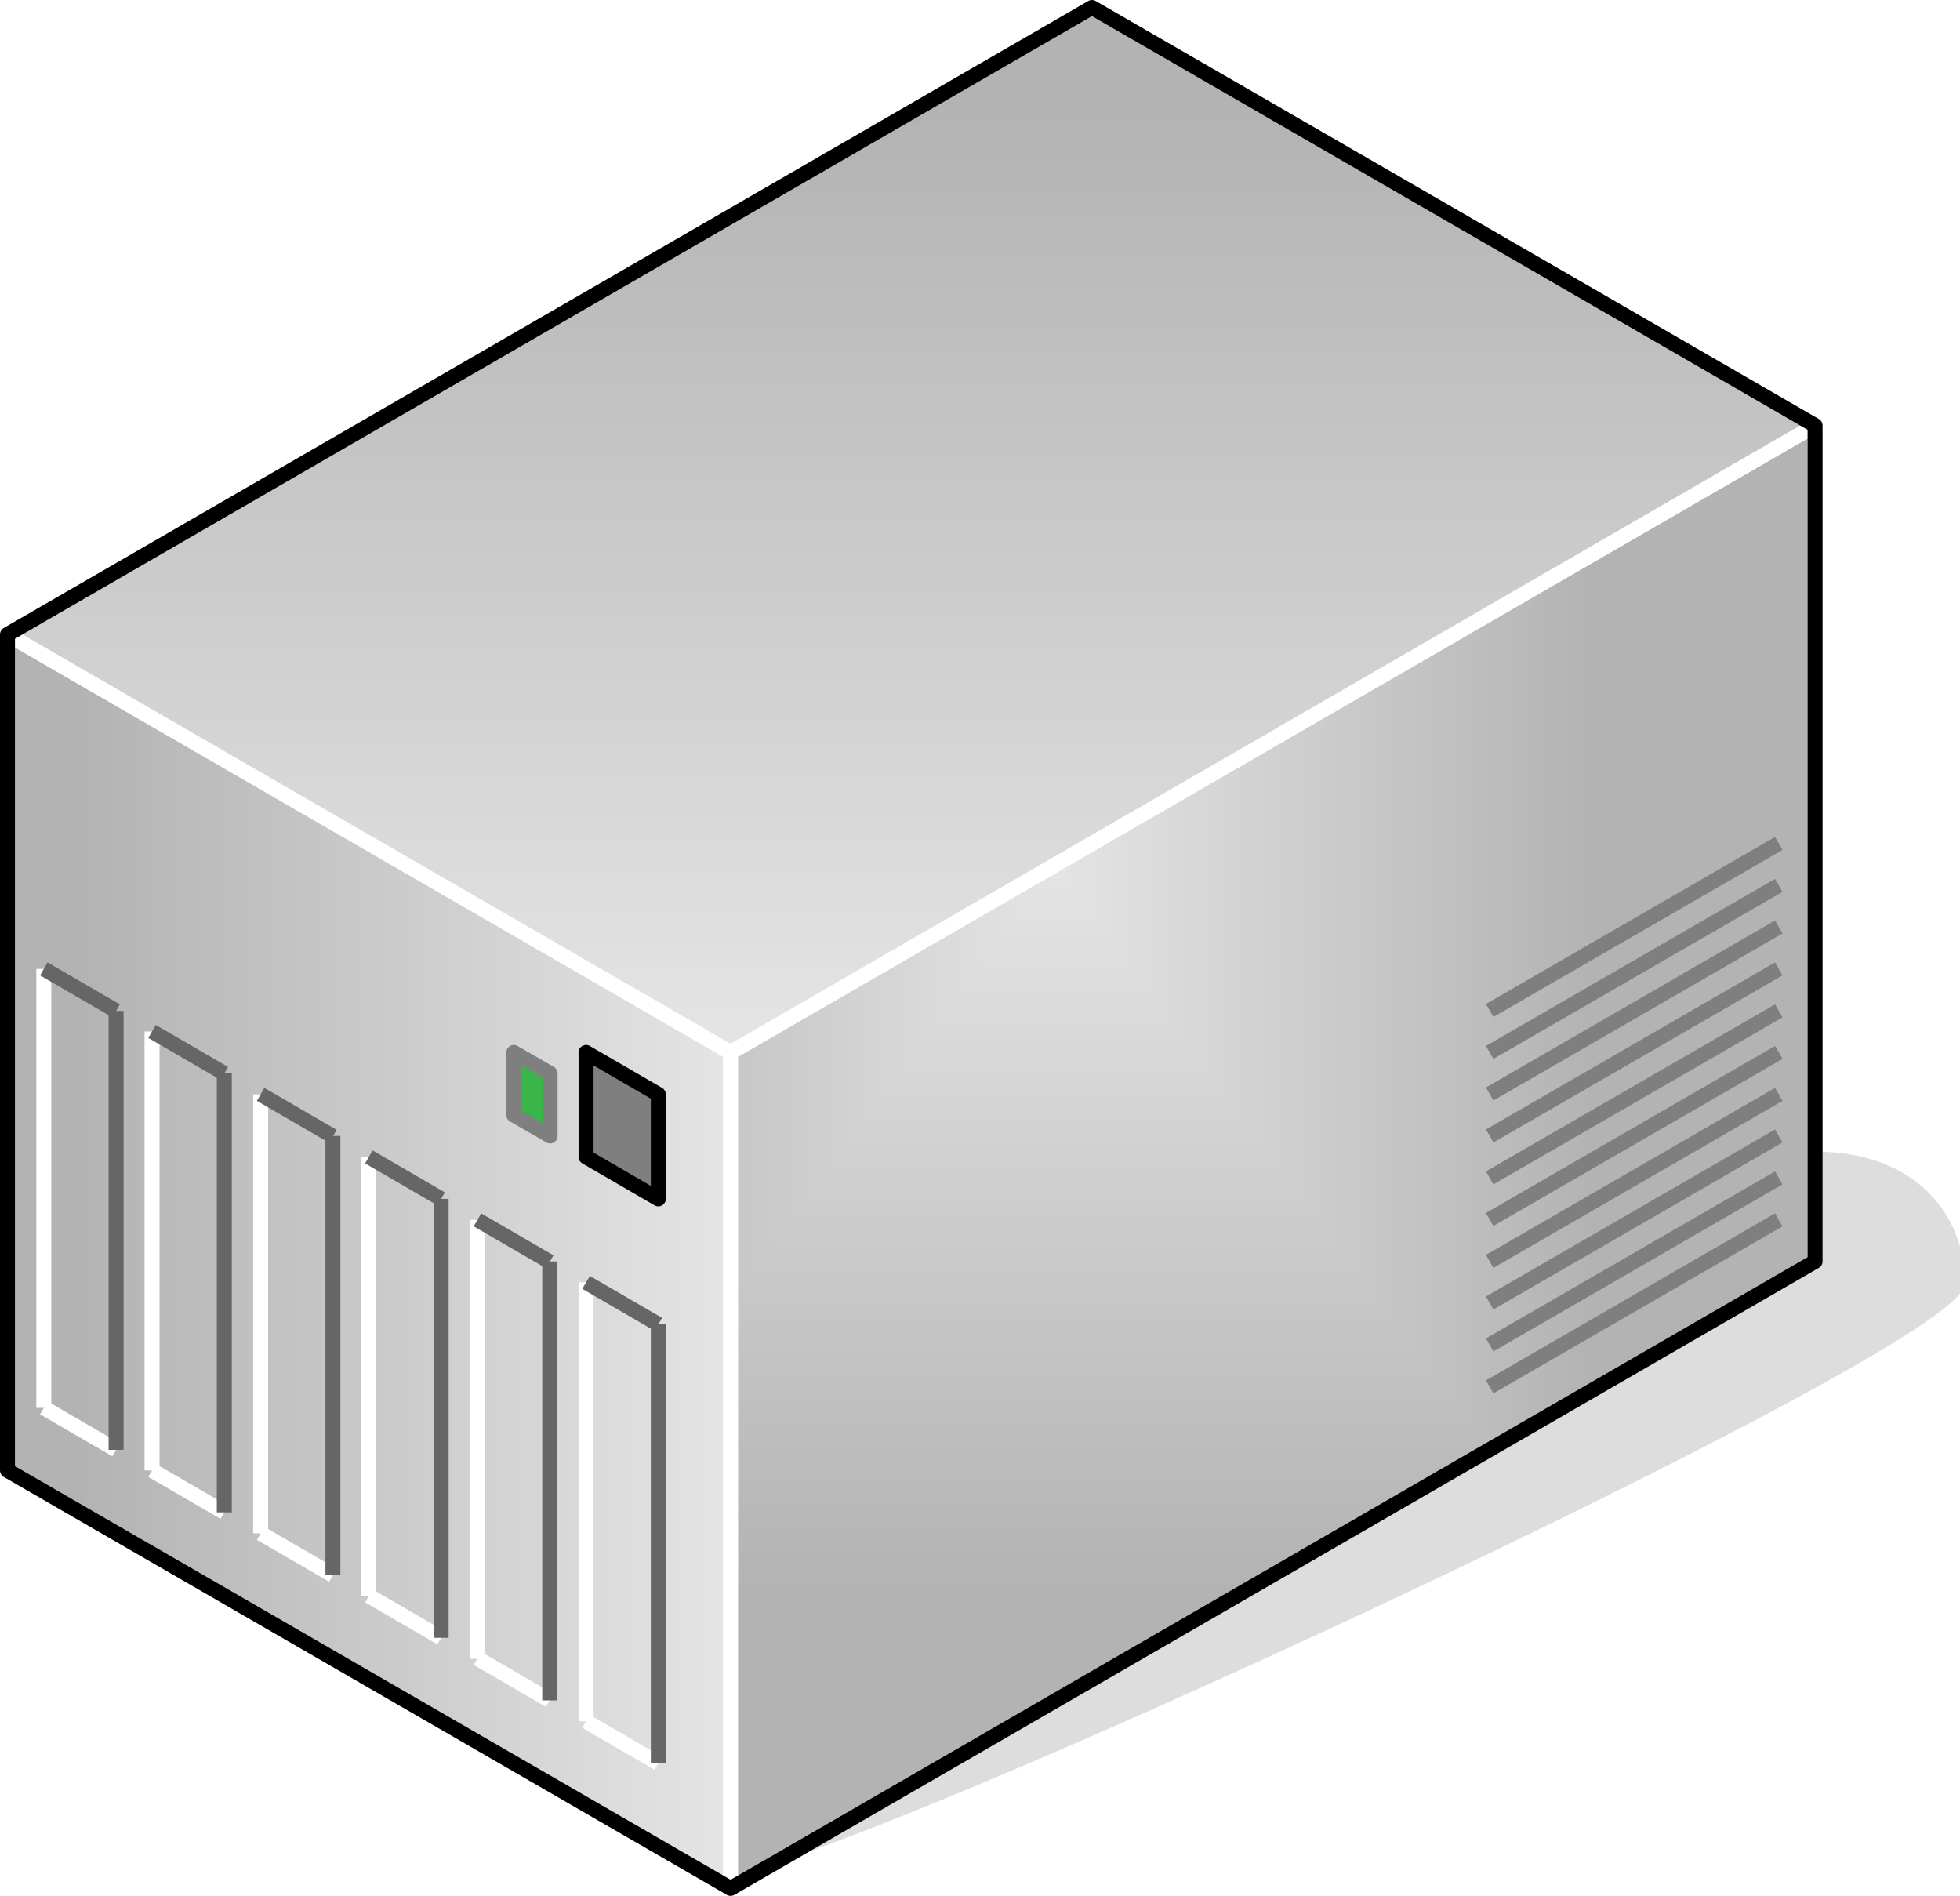 <?xml version="1.0" encoding="UTF-8"?>
<!DOCTYPE svg PUBLIC "-//W3C//DTD SVG 1.1//EN" "http://www.w3.org/Graphics/SVG/1.1/DTD/svg11.dtd">
<svg version="1.2" width="52.34mm" height="50.62mm" viewBox="333 22186 5234 5062" preserveAspectRatio="xMidYMid" fill-rule="evenodd" stroke-width="28.222" stroke-linejoin="round" xmlns="http://www.w3.org/2000/svg" xmlns:ooo="http://xml.openoffice.org/svg/export" xmlns:xlink="http://www.w3.org/1999/xlink" xmlns:presentation="http://sun.com/xmlns/staroffice/presentation" xmlns:smil="http://www.w3.org/2001/SMIL20/" xmlns:anim="urn:oasis:names:tc:opendocument:xmlns:animation:1.0" xml:space="preserve">
 <defs class="ClipPathGroup">
  <clipPath id="presentation_clip_path" clipPathUnits="userSpaceOnUse">
   <rect x="333" y="22186" width="5234" height="5062"/>
  </clipPath>
 </defs>
 <defs class="TextShapeIndex">
  <g ooo:slide="id1" ooo:id-list="id3 id4 id5 id6 id7 id8 id9 id10 id11 id12 id13 id14 id15 id16 id17 id18 id19 id20 id21 id22 id23 id24 id25 id26 id27 id28 id29 id30 id31 id32 id33 id34 id35 id36 id37 id38 id39 id40 id41 id42 id43"/>
 </defs>
 <defs class="EmbeddedBulletChars">
  <g id="bullet-char-template(57356)" transform="scale(0,-0)">
   <path d="M 580,1141 L 1163,571 580,0 -4,571 580,1141 Z"/>
  </g>
  <g id="bullet-char-template(57354)" transform="scale(0,-0)">
   <path d="M 8,1128 L 1137,1128 1137,0 8,0 8,1128 Z"/>
  </g>
  <g id="bullet-char-template(10146)" transform="scale(0,-0)">
   <path d="M 174,0 L 602,739 174,1481 1456,739 174,0 Z M 1358,739 L 309,1346 659,739 1358,739 Z"/>
  </g>
  <g id="bullet-char-template(10132)" transform="scale(0,-0)">
   <path d="M 2015,739 L 1276,0 717,0 1260,543 174,543 174,936 1260,936 717,1481 1274,1481 2015,739 Z"/>
  </g>
  <g id="bullet-char-template(10007)" transform="scale(0,-0)">
   <path d="M 0,-2 C -7,14 -16,27 -25,37 L 356,567 C 262,823 215,952 215,954 215,979 228,992 255,992 264,992 276,990 289,987 310,991 331,999 354,1012 L 381,999 492,748 772,1049 836,1024 860,1049 C 881,1039 901,1025 922,1006 886,937 835,863 770,784 769,783 710,716 594,584 L 774,223 C 774,196 753,168 711,139 L 727,119 C 717,90 699,76 672,76 641,76 570,178 457,381 L 164,-76 C 142,-110 111,-127 72,-127 30,-127 9,-110 8,-76 1,-67 -2,-52 -2,-32 -2,-23 -1,-13 0,-2 Z"/>
  </g>
  <g id="bullet-char-template(10004)" transform="scale(0,-0)">
   <path d="M 285,-33 C 182,-33 111,30 74,156 52,228 41,333 41,471 41,549 55,616 82,672 116,743 169,778 240,778 293,778 328,747 346,684 L 369,508 C 377,444 397,411 428,410 L 1163,1116 C 1174,1127 1196,1133 1229,1133 1271,1133 1292,1118 1292,1087 L 1292,965 C 1292,929 1282,901 1262,881 L 442,47 C 390,-6 338,-33 285,-33 Z"/>
  </g>
  <g id="bullet-char-template(9679)" transform="scale(0,-0)">
   <path d="M 813,0 C 632,0 489,54 383,161 276,268 223,411 223,592 223,773 276,916 383,1023 489,1130 632,1184 813,1184 992,1184 1136,1130 1245,1023 1353,916 1407,772 1407,592 1407,412 1353,268 1245,161 1136,54 992,0 813,0 Z"/>
  </g>
  <g id="bullet-char-template(8226)" transform="scale(0,-0)">
   <path d="M 346,457 C 273,457 209,483 155,535 101,586 74,649 74,723 74,796 101,859 155,911 209,963 273,989 346,989 419,989 480,963 531,910 582,859 608,796 608,723 608,648 583,586 532,535 482,483 420,457 346,457 Z"/>
  </g>
  <g id="bullet-char-template(8211)" transform="scale(0,-0)">
   <path d="M -4,459 L 1135,459 1135,606 -4,606 -4,459 Z"/>
  </g>
 </defs>
 <defs class="TextEmbeddedBitmaps"/>
 <g class="SlideGroup">
  <g>
   <g id="id1" class="Slide" clip-path="url(#presentation_clip_path)">
    <g class="Page">
     <g class="Group">
      <g class="com.sun.star.drawing.ClosedBezierShape">
       <g id="id3">
        <rect class="BoundingBox" stroke="none" fill="none" x="2283" y="25274" width="3285" height="1900"/>
        <path fill="rgb(221,221,221)" stroke="none" d="M 2284,27172 C 2549,27172 5566,25777 5566,25610 5566,25442 5445,25275 5180,25275 5180,25442 2284,26893 2284,27172 Z"/>
        <path fill="none" stroke="rgb(221,221,221)" d="M 2284,27172 C 2549,27172 5566,25777 5566,25610 5566,25442 5445,25275 5180,25275 5180,25442 2284,26893 2284,27172 Z"/>
       </g>
      </g>
      <g class="Group">
       <g class="com.sun.star.drawing.PolyPolygonShape">
        <g id="id4">
         <rect class="BoundingBox" stroke="none" fill="none" x="333" y="23860" width="1972" height="3389"/>
         <g>
          <defs>
           <linearGradient id="gradient1" x1="351" y1="25554" x2="2285" y2="25554" gradientUnits="userSpaceOnUse">
            <stop offset="0.1" style="stop-color:rgb(179,179,179)"/>
            <stop offset="1" style="stop-color:rgb(229,229,229)"/>
           </linearGradient>
          </defs>
          <path style="fill:url(#gradient1)" d="M 353,26112 L 353,23880 2284,24996 2284,27228 353,26112 Z"/>
         </g>
         <path fill="none" stroke="rgb(255,255,255)" stroke-width="40" stroke-linejoin="round" d="M 353,26112 L 353,23880 2284,24996 2284,27228 353,26112 Z"/>
        </g>
       </g>
       <g class="com.sun.star.drawing.PolyPolygonShape">
        <g id="id5">
         <rect class="BoundingBox" stroke="none" fill="none" x="2264" y="23302" width="2937" height="3947"/>
         <g>
          <defs>
           <pattern id="pattern1" x="2284" y="23322" width="2897" height="3907" patternUnits="userSpaceOnUse">
            <g transform="translate(-2284,-23322)">
             <path fill="rgb(179,179,179)" stroke="none" d="M 2283,23321 L 5181,23321 5181,27229 2283,27229 2283,23321 Z M 1732,22579 L 4572,22579 4572,26407 1732,26407 1732,22579 Z"/>
             <path fill="rgb(180,180,180)" stroke="none" d="M 1732,22579 L 4572,22579 4572,26407 1732,26407 1732,22579 Z M 1761,22618 L 4543,22618 4543,26368 1761,26368 1761,22618 Z"/>
             <path fill="rgb(181,181,181)" stroke="none" d="M 1761,22618 L 4543,22618 4543,26368 1761,26368 1761,22618 Z M 1790,22657 L 4514,22657 4514,26329 1790,26329 1790,22657 Z"/>
             <path fill="rgb(182,182,182)" stroke="none" d="M 1790,22657 L 4514,22657 4514,26329 1790,26329 1790,22657 Z M 1819,22696 L 4485,22696 4485,26290 1819,26290 1819,22696 Z"/>
             <path fill="rgb(183,183,183)" stroke="none" d="M 1819,22696 L 4485,22696 4485,26290 1819,26290 1819,22696 Z M 1848,22735 L 4456,22735 4456,26251 1848,26251 1848,22735 Z"/>
             <path fill="rgb(184,184,184)" stroke="none" d="M 1848,22735 L 4456,22735 4456,26251 1848,26251 1848,22735 Z M 1877,22774 L 4427,22774 4427,26212 1877,26212 1877,22774 Z"/>
             <path fill="rgb(185,185,185)" stroke="none" d="M 1877,22774 L 4427,22774 4427,26212 1877,26212 1877,22774 Z M 1906,22813 L 4398,22813 4398,26173 1906,26173 1906,22813 Z"/>
             <path fill="rgb(186,186,186)" stroke="none" d="M 1906,22813 L 4398,22813 4398,26173 1906,26173 1906,22813 Z M 1935,22852 L 4369,22852 4369,26134 1935,26134 1935,22852 Z"/>
             <path fill="rgb(187,187,187)" stroke="none" d="M 1935,22852 L 4369,22852 4369,26134 1935,26134 1935,22852 Z M 1964,22891 L 4340,22891 4340,26095 1964,26095 1964,22891 Z"/>
             <path fill="rgb(188,188,188)" stroke="none" d="M 1964,22891 L 4340,22891 4340,26095 1964,26095 1964,22891 Z M 1993,22930 L 4311,22930 4311,26056 1993,26056 1993,22930 Z"/>
             <path fill="rgb(189,189,189)" stroke="none" d="M 1993,22930 L 4311,22930 4311,26056 1993,26056 1993,22930 Z M 2022,22969 L 4282,22969 4282,26017 2022,26017 2022,22969 Z"/>
             <path fill="rgb(190,190,190)" stroke="none" d="M 2022,22969 L 4282,22969 4282,26017 2022,26017 2022,22969 Z M 2051,23009 L 4253,23009 4253,25977 2051,25977 2051,23009 Z"/>
             <path fill="rgb(191,191,191)" stroke="none" d="M 2051,23009 L 4253,23009 4253,25977 2051,25977 2051,23009 Z M 2080,23048 L 4224,23048 4224,25938 2080,25938 2080,23048 Z"/>
             <path fill="rgb(192,192,192)" stroke="none" d="M 2080,23048 L 4224,23048 4224,25938 2080,25938 2080,23048 Z M 2109,23087 L 4195,23087 4195,25899 2109,25899 2109,23087 Z"/>
             <path fill="rgb(193,193,193)" stroke="none" d="M 2109,23087 L 4195,23087 4195,25899 2109,25899 2109,23087 Z M 2138,23126 L 4166,23126 4166,25860 2138,25860 2138,23126 Z"/>
             <path fill="rgb(194,194,194)" stroke="none" d="M 2138,23126 L 4166,23126 4166,25860 2138,25860 2138,23126 Z M 2167,23165 L 4137,23165 4137,25821 2167,25821 2167,23165 Z"/>
             <path fill="rgb(195,195,195)" stroke="none" d="M 2167,23165 L 4137,23165 4137,25821 2167,25821 2167,23165 Z M 2196,23204 L 4108,23204 4108,25782 2196,25782 2196,23204 Z"/>
             <path fill="rgb(196,196,196)" stroke="none" d="M 2196,23204 L 4108,23204 4108,25782 2196,25782 2196,23204 Z M 2225,23243 L 4079,23243 4079,25743 2225,25743 2225,23243 Z"/>
             <path fill="rgb(197,197,197)" stroke="none" d="M 2225,23243 L 4079,23243 4079,25743 2225,25743 2225,23243 Z M 2254,23282 L 4050,23282 4050,25704 2254,25704 2254,23282 Z"/>
             <path fill="rgb(198,198,198)" stroke="none" d="M 2254,23282 L 4050,23282 4050,25704 2254,25704 2254,23282 Z M 2282,23320 L 4021,23320 4021,25665 2282,25665 2282,23320 Z"/>
             <path fill="rgb(199,199,199)" stroke="none" d="M 2282,23320 L 4021,23320 4021,25665 2282,25665 2282,23320 Z M 2311,23359 L 3992,23359 3992,25626 2311,25626 2311,23359 Z"/>
             <path fill="rgb(200,200,200)" stroke="none" d="M 2311,23359 L 3992,23359 3992,25626 2311,25626 2311,23359 Z M 2340,23398 L 3963,23398 3963,25587 2340,25587 2340,23398 Z"/>
             <path fill="rgb(201,201,201)" stroke="none" d="M 2340,23398 L 3963,23398 3963,25587 2340,25587 2340,23398 Z M 2369,23438 L 3934,23438 3934,25547 2369,25547 2369,23438 Z"/>
             <path fill="rgb(202,202,202)" stroke="none" d="M 2369,23438 L 3934,23438 3934,25547 2369,25547 2369,23438 Z M 2398,23477 L 3905,23477 3905,25508 2398,25508 2398,23477 Z"/>
             <path fill="rgb(203,203,203)" stroke="none" d="M 2398,23477 L 3905,23477 3905,25508 2398,25508 2398,23477 Z M 2427,23516 L 3876,23516 3876,25469 2427,25469 2427,23516 Z"/>
             <path fill="rgb(204,204,204)" stroke="none" d="M 2427,23516 L 3876,23516 3876,25469 2427,25469 2427,23516 Z M 2456,23555 L 3847,23555 3847,25430 2456,25430 2456,23555 Z"/>
             <path fill="rgb(205,205,205)" stroke="none" d="M 2456,23555 L 3847,23555 3847,25430 2456,25430 2456,23555 Z M 2485,23594 L 3818,23594 3818,25391 2485,25391 2485,23594 Z"/>
             <path fill="rgb(206,206,206)" stroke="none" d="M 2485,23594 L 3818,23594 3818,25391 2485,25391 2485,23594 Z M 2514,23633 L 3789,23633 3789,25352 2514,25352 2514,23633 Z"/>
             <path fill="rgb(207,207,207)" stroke="none" d="M 2514,23633 L 3789,23633 3789,25352 2514,25352 2514,23633 Z M 2543,23672 L 3760,23672 3760,25313 2543,25313 2543,23672 Z"/>
             <path fill="rgb(208,208,208)" stroke="none" d="M 2543,23672 L 3760,23672 3760,25313 2543,25313 2543,23672 Z M 2572,23711 L 3731,23711 3731,25274 2572,25274 2572,23711 Z"/>
             <path fill="rgb(209,209,209)" stroke="none" d="M 2572,23711 L 3731,23711 3731,25274 2572,25274 2572,23711 Z M 2601,23750 L 3702,23750 3702,25235 2601,25235 2601,23750 Z"/>
             <path fill="rgb(210,210,210)" stroke="none" d="M 2601,23750 L 3702,23750 3702,25235 2601,25235 2601,23750 Z M 2630,23789 L 3673,23789 3673,25196 2630,25196 2630,23789 Z"/>
             <path fill="rgb(211,211,211)" stroke="none" d="M 2630,23789 L 3673,23789 3673,25196 2630,25196 2630,23789 Z M 2659,23828 L 3644,23828 3644,25157 2659,25157 2659,23828 Z"/>
             <path fill="rgb(212,212,212)" stroke="none" d="M 2659,23828 L 3644,23828 3644,25157 2659,25157 2659,23828 Z M 2688,23868 L 3615,23868 3615,25117 2688,25117 2688,23868 Z"/>
             <path fill="rgb(213,213,213)" stroke="none" d="M 2688,23868 L 3615,23868 3615,25117 2688,25117 2688,23868 Z M 2717,23907 L 3586,23907 3586,25078 2717,25078 2717,23907 Z"/>
             <path fill="rgb(214,214,214)" stroke="none" d="M 2717,23907 L 3586,23907 3586,25078 2717,25078 2717,23907 Z M 2746,23946 L 3557,23946 3557,25039 2746,25039 2746,23946 Z"/>
             <path fill="rgb(215,215,215)" stroke="none" d="M 2746,23946 L 3557,23946 3557,25039 2746,25039 2746,23946 Z M 2775,23985 L 3528,23985 3528,25000 2775,25000 2775,23985 Z"/>
             <path fill="rgb(216,216,216)" stroke="none" d="M 2775,23985 L 3528,23985 3528,25000 2775,25000 2775,23985 Z M 2804,24024 L 3499,24024 3499,24961 2804,24961 2804,24024 Z"/>
             <path fill="rgb(217,217,217)" stroke="none" d="M 2804,24024 L 3499,24024 3499,24961 2804,24961 2804,24024 Z M 2833,24063 L 3470,24063 3470,24922 2833,24922 2833,24063 Z"/>
             <path fill="rgb(218,218,218)" stroke="none" d="M 2833,24063 L 3470,24063 3470,24922 2833,24922 2833,24063 Z M 2862,24102 L 3441,24102 3441,24883 2862,24883 2862,24102 Z"/>
             <path fill="rgb(219,219,219)" stroke="none" d="M 2862,24102 L 3441,24102 3441,24883 2862,24883 2862,24102 Z M 2891,24141 L 3412,24141 3412,24844 2891,24844 2891,24141 Z"/>
             <path fill="rgb(220,220,220)" stroke="none" d="M 2891,24141 L 3412,24141 3412,24844 2891,24844 2891,24141 Z M 2920,24180 L 3383,24180 3383,24805 2920,24805 2920,24180 Z"/>
             <path fill="rgb(221,221,221)" stroke="none" d="M 2920,24180 L 3383,24180 3383,24805 2920,24805 2920,24180 Z M 2949,24219 L 3354,24219 3354,24766 2949,24766 2949,24219 Z"/>
             <path fill="rgb(222,222,222)" stroke="none" d="M 2949,24219 L 3354,24219 3354,24766 2949,24766 2949,24219 Z M 2978,24258 L 3325,24258 3325,24727 2978,24727 2978,24258 Z"/>
             <path fill="rgb(223,223,223)" stroke="none" d="M 2978,24258 L 3325,24258 3325,24727 2978,24727 2978,24258 Z M 3007,24298 L 3296,24298 3296,24687 3007,24687 3007,24298 Z"/>
             <path fill="rgb(224,224,224)" stroke="none" d="M 3007,24298 L 3296,24298 3296,24687 3007,24687 3007,24298 Z M 3036,24337 L 3267,24337 3267,24648 3036,24648 3036,24337 Z"/>
             <path fill="rgb(225,225,225)" stroke="none" d="M 3036,24337 L 3267,24337 3267,24648 3036,24648 3036,24337 Z M 3065,24376 L 3238,24376 3238,24609 3065,24609 3065,24376 Z"/>
             <path fill="rgb(226,226,226)" stroke="none" d="M 3065,24376 L 3238,24376 3238,24609 3065,24609 3065,24376 Z M 3094,24415 L 3209,24415 3209,24570 3094,24570 3094,24415 Z"/>
             <path fill="rgb(227,227,227)" stroke="none" d="M 3094,24415 L 3209,24415 3209,24570 3094,24570 3094,24415 Z M 3123,24454 L 3180,24454 3180,24531 3123,24531 3123,24454 Z"/>
             <path fill="rgb(229,229,229)" stroke="none" d="M 3123,24454 L 3180,24454 3180,24531 3123,24531 3123,24454 Z"/>
            </g>
           </pattern>
          </defs>
          <path style="fill:url(#pattern1)" d="M 2284,27228 L 2284,24996 5180,23322 5180,25554 2284,27228 Z"/>
         </g>
         <path fill="none" stroke="rgb(255,255,255)" stroke-width="40" stroke-linejoin="round" d="M 2284,27228 L 2284,24996 5180,23322 5180,25554 2284,27228 Z"/>
        </g>
       </g>
       <g class="com.sun.star.drawing.PolyPolygonShape">
        <g id="id6">
         <rect class="BoundingBox" stroke="none" fill="none" x="333" y="22186" width="4868" height="2831"/>
         <g>
          <defs>
           <linearGradient id="gradient2" x1="2766" y1="22206" x2="2766" y2="24996" gradientUnits="userSpaceOnUse">
            <stop offset="0.1" style="stop-color:rgb(179,179,179)"/>
            <stop offset="1" style="stop-color:rgb(229,229,229)"/>
           </linearGradient>
          </defs>
          <path style="fill:url(#gradient2)" d="M 2284,24996 L 353,23880 3249,22206 5180,23322 2284,24996 Z"/>
         </g>
         <path fill="none" stroke="rgb(255,255,255)" stroke-width="40" stroke-linejoin="round" d="M 2284,24996 L 353,23880 3249,22206 5180,23322 2284,24996 Z"/>
        </g>
       </g>
       <g class="com.sun.star.drawing.PolyPolygonShape">
        <g id="id7">
         <rect class="BoundingBox" stroke="none" fill="none" x="333" y="22186" width="4868" height="5063"/>
         <path fill="none" stroke="rgb(0,0,0)" stroke-width="40" stroke-linejoin="round" d="M 353,26112 L 353,23880 3249,22206 5180,23322 5180,25554 2284,27228 353,26112 Z"/>
        </g>
       </g>
       <g class="com.sun.star.drawing.PolyPolygonShape">
        <g id="id8">
         <rect class="BoundingBox" stroke="none" fill="none" x="1684" y="24976" width="139" height="264"/>
         <path fill="rgb(57,181,74)" stroke="none" d="M 1705,25163 L 1705,24996 1802,25052 1802,25219 1705,25163 Z"/>
         <path fill="none" stroke="rgb(127,127,127)" stroke-width="40" stroke-linejoin="round" d="M 1705,25163 L 1705,24996 1802,25052 1802,25219 1705,25163 Z"/>
        </g>
       </g>
       <g class="com.sun.star.drawing.PolyPolygonShape">
        <g id="id9">
         <rect class="BoundingBox" stroke="none" fill="none" x="1878" y="24976" width="235" height="433"/>
         <path fill="rgb(127,127,127)" stroke="none" d="M 1898,25275 L 1898,24996 2091,25108 2091,25387 1898,25275 Z"/>
         <path fill="none" stroke="rgb(0,0,0)" stroke-width="40" stroke-linejoin="round" d="M 1898,25275 L 1898,24996 2091,25108 2091,25387 1898,25275 Z"/>
        </g>
       </g>
       <g class="com.sun.star.drawing.LineShape">
        <g id="id10">
         <rect class="BoundingBox" stroke="none" fill="none" x="4291" y="24418" width="813" height="487"/>
         <path fill="none" stroke="rgb(127,127,127)" stroke-width="40" stroke-linejoin="round" d="M 4311,24884 L 5083,24438"/>
        </g>
       </g>
       <g class="Group">
        <g class="com.sun.star.drawing.LineShape">
         <g id="id11">
          <rect class="BoundingBox" stroke="none" fill="none" x="1298" y="26427" width="234" height="153"/>
          <path fill="none" stroke="rgb(255,255,255)" stroke-width="40" stroke-linejoin="round" d="M 1511,26559 L 1318,26447"/>
         </g>
        </g>
        <g class="com.sun.star.drawing.LineShape">
         <g id="id12">
          <rect class="BoundingBox" stroke="none" fill="none" x="1298" y="25255" width="41" height="1213"/>
          <path fill="none" stroke="rgb(255,255,255)" stroke-width="40" stroke-linejoin="round" d="M 1318,25275 L 1318,26447"/>
         </g>
        </g>
        <g class="com.sun.star.drawing.LineShape">
         <g id="id13">
          <rect class="BoundingBox" stroke="none" fill="none" x="1491" y="25367" width="41" height="1213"/>
          <path fill="none" stroke="rgb(102,102,102)" stroke-width="40" stroke-linejoin="round" d="M 1511,25387 L 1511,26559"/>
         </g>
        </g>
        <g class="com.sun.star.drawing.LineShape">
         <g id="id14">
          <rect class="BoundingBox" stroke="none" fill="none" x="1298" y="25255" width="234" height="153"/>
          <path fill="none" stroke="rgb(102,102,102)" stroke-width="40" stroke-linejoin="round" d="M 1511,25387 L 1318,25275"/>
         </g>
        </g>
       </g>
       <g class="Group">
        <g class="com.sun.star.drawing.LineShape">
         <g id="id15">
          <rect class="BoundingBox" stroke="none" fill="none" x="430" y="25925" width="234" height="153"/>
          <path fill="none" stroke="rgb(255,255,255)" stroke-width="40" stroke-linejoin="round" d="M 643,26057 L 450,25945"/>
         </g>
        </g>
        <g class="com.sun.star.drawing.LineShape">
         <g id="id16">
          <rect class="BoundingBox" stroke="none" fill="none" x="430" y="24753" width="41" height="1213"/>
          <path fill="none" stroke="rgb(255,255,255)" stroke-width="40" stroke-linejoin="round" d="M 450,24773 L 450,25945"/>
         </g>
        </g>
        <g class="com.sun.star.drawing.LineShape">
         <g id="id17">
          <rect class="BoundingBox" stroke="none" fill="none" x="623" y="24865" width="41" height="1213"/>
          <path fill="none" stroke="rgb(102,102,102)" stroke-width="40" stroke-linejoin="round" d="M 643,24885 L 643,26057"/>
         </g>
        </g>
        <g class="com.sun.star.drawing.LineShape">
         <g id="id18">
          <rect class="BoundingBox" stroke="none" fill="none" x="430" y="24753" width="234" height="153"/>
          <path fill="none" stroke="rgb(102,102,102)" stroke-width="40" stroke-linejoin="round" d="M 643,24885 L 450,24773"/>
         </g>
        </g>
       </g>
       <g class="Group">
        <g class="com.sun.star.drawing.LineShape">
         <g id="id19">
          <rect class="BoundingBox" stroke="none" fill="none" x="719" y="26092" width="234" height="153"/>
          <path fill="none" stroke="rgb(255,255,255)" stroke-width="40" stroke-linejoin="round" d="M 932,26224 L 739,26112"/>
         </g>
        </g>
        <g class="com.sun.star.drawing.LineShape">
         <g id="id20">
          <rect class="BoundingBox" stroke="none" fill="none" x="719" y="24920" width="41" height="1213"/>
          <path fill="none" stroke="rgb(255,255,255)" stroke-width="40" stroke-linejoin="round" d="M 739,24940 L 739,26112"/>
         </g>
        </g>
        <g class="com.sun.star.drawing.LineShape">
         <g id="id21">
          <rect class="BoundingBox" stroke="none" fill="none" x="912" y="25032" width="41" height="1213"/>
          <path fill="none" stroke="rgb(102,102,102)" stroke-width="40" stroke-linejoin="round" d="M 932,25052 L 932,26224"/>
         </g>
        </g>
        <g class="com.sun.star.drawing.LineShape">
         <g id="id22">
          <rect class="BoundingBox" stroke="none" fill="none" x="719" y="24920" width="234" height="153"/>
          <path fill="none" stroke="rgb(102,102,102)" stroke-width="40" stroke-linejoin="round" d="M 932,25052 L 739,24940"/>
         </g>
        </g>
       </g>
       <g class="Group">
        <g class="com.sun.star.drawing.LineShape">
         <g id="id23">
          <rect class="BoundingBox" stroke="none" fill="none" x="1009" y="26260" width="234" height="153"/>
          <path fill="none" stroke="rgb(255,255,255)" stroke-width="40" stroke-linejoin="round" d="M 1222,26392 L 1029,26280"/>
         </g>
        </g>
        <g class="com.sun.star.drawing.LineShape">
         <g id="id24">
          <rect class="BoundingBox" stroke="none" fill="none" x="1009" y="25088" width="41" height="1213"/>
          <path fill="none" stroke="rgb(255,255,255)" stroke-width="40" stroke-linejoin="round" d="M 1029,25108 L 1029,26280"/>
         </g>
        </g>
        <g class="com.sun.star.drawing.LineShape">
         <g id="id25">
          <rect class="BoundingBox" stroke="none" fill="none" x="1202" y="25199" width="41" height="1213"/>
          <path fill="none" stroke="rgb(102,102,102)" stroke-width="40" stroke-linejoin="round" d="M 1222,25219 L 1222,26391"/>
         </g>
        </g>
        <g class="com.sun.star.drawing.LineShape">
         <g id="id26">
          <rect class="BoundingBox" stroke="none" fill="none" x="1009" y="25088" width="234" height="153"/>
          <path fill="none" stroke="rgb(102,102,102)" stroke-width="40" stroke-linejoin="round" d="M 1222,25220 L 1029,25108"/>
         </g>
        </g>
       </g>
       <g class="Group">
        <g class="com.sun.star.drawing.LineShape">
         <g id="id27">
          <rect class="BoundingBox" stroke="none" fill="none" x="1588" y="26594" width="234" height="153"/>
          <path fill="none" stroke="rgb(255,255,255)" stroke-width="40" stroke-linejoin="round" d="M 1801,26726 L 1608,26614"/>
         </g>
        </g>
        <g class="com.sun.star.drawing.LineShape">
         <g id="id28">
          <rect class="BoundingBox" stroke="none" fill="none" x="1588" y="25423" width="41" height="1213"/>
          <path fill="none" stroke="rgb(255,255,255)" stroke-width="40" stroke-linejoin="round" d="M 1608,25443 L 1608,26615"/>
         </g>
        </g>
        <g class="com.sun.star.drawing.LineShape">
         <g id="id29">
          <rect class="BoundingBox" stroke="none" fill="none" x="1781" y="25534" width="41" height="1213"/>
          <path fill="none" stroke="rgb(102,102,102)" stroke-width="40" stroke-linejoin="round" d="M 1801,25554 L 1801,26726"/>
         </g>
        </g>
        <g class="com.sun.star.drawing.LineShape">
         <g id="id30">
          <rect class="BoundingBox" stroke="none" fill="none" x="1588" y="25423" width="234" height="153"/>
          <path fill="none" stroke="rgb(102,102,102)" stroke-width="40" stroke-linejoin="round" d="M 1801,25555 L 1608,25443"/>
         </g>
        </g>
       </g>
       <g class="Group">
        <g class="com.sun.star.drawing.LineShape">
         <g id="id31">
          <rect class="BoundingBox" stroke="none" fill="none" x="1878" y="26762" width="234" height="153"/>
          <path fill="none" stroke="rgb(255,255,255)" stroke-width="40" stroke-linejoin="round" d="M 2091,26894 L 1898,26782"/>
         </g>
        </g>
        <g class="com.sun.star.drawing.LineShape">
         <g id="id32">
          <rect class="BoundingBox" stroke="none" fill="none" x="1878" y="25590" width="41" height="1213"/>
          <path fill="none" stroke="rgb(255,255,255)" stroke-width="40" stroke-linejoin="round" d="M 1898,25610 L 1898,26782"/>
         </g>
        </g>
        <g class="com.sun.star.drawing.LineShape">
         <g id="id33">
          <rect class="BoundingBox" stroke="none" fill="none" x="2071" y="25702" width="41" height="1213"/>
          <path fill="none" stroke="rgb(102,102,102)" stroke-width="40" stroke-linejoin="round" d="M 2091,25722 L 2091,26894"/>
         </g>
        </g>
        <g class="com.sun.star.drawing.LineShape">
         <g id="id34">
          <rect class="BoundingBox" stroke="none" fill="none" x="1878" y="25590" width="234" height="153"/>
          <path fill="none" stroke="rgb(102,102,102)" stroke-width="40" stroke-linejoin="round" d="M 2091,25722 L 1898,25610"/>
         </g>
        </g>
       </g>
       <g class="com.sun.star.drawing.LineShape">
        <g id="id35">
         <rect class="BoundingBox" stroke="none" fill="none" x="4291" y="24530" width="813" height="487"/>
         <path fill="none" stroke="rgb(127,127,127)" stroke-width="40" stroke-linejoin="round" d="M 4311,24996 L 5083,24550"/>
        </g>
       </g>
       <g class="com.sun.star.drawing.LineShape">
        <g id="id36">
         <rect class="BoundingBox" stroke="none" fill="none" x="4291" y="24641" width="813" height="487"/>
         <path fill="none" stroke="rgb(127,127,127)" stroke-width="40" stroke-linejoin="round" d="M 4311,25107 L 5083,24661"/>
        </g>
       </g>
       <g class="com.sun.star.drawing.LineShape">
        <g id="id37">
         <rect class="BoundingBox" stroke="none" fill="none" x="4291" y="24753" width="813" height="487"/>
         <path fill="none" stroke="rgb(127,127,127)" stroke-width="40" stroke-linejoin="round" d="M 4311,25219 L 5083,24773"/>
        </g>
       </g>
       <g class="com.sun.star.drawing.LineShape">
        <g id="id38">
         <rect class="BoundingBox" stroke="none" fill="none" x="4291" y="24865" width="813" height="487"/>
         <path fill="none" stroke="rgb(127,127,127)" stroke-width="40" stroke-linejoin="round" d="M 4311,25331 L 5083,24885"/>
        </g>
       </g>
       <g class="com.sun.star.drawing.LineShape">
        <g id="id39">
         <rect class="BoundingBox" stroke="none" fill="none" x="4291" y="24976" width="813" height="487"/>
         <path fill="none" stroke="rgb(127,127,127)" stroke-width="40" stroke-linejoin="round" d="M 4311,25442 L 5083,24996"/>
        </g>
       </g>
       <g class="com.sun.star.drawing.LineShape">
        <g id="id40">
         <rect class="BoundingBox" stroke="none" fill="none" x="4291" y="25088" width="813" height="487"/>
         <path fill="none" stroke="rgb(127,127,127)" stroke-width="40" stroke-linejoin="round" d="M 4311,25554 L 5083,25108"/>
        </g>
       </g>
       <g class="com.sun.star.drawing.LineShape">
        <g id="id41">
         <rect class="BoundingBox" stroke="none" fill="none" x="4291" y="25199" width="813" height="487"/>
         <path fill="none" stroke="rgb(127,127,127)" stroke-width="40" stroke-linejoin="round" d="M 4311,25665 L 5083,25219"/>
        </g>
       </g>
       <g class="com.sun.star.drawing.LineShape">
        <g id="id42">
         <rect class="BoundingBox" stroke="none" fill="none" x="4291" y="25311" width="813" height="487"/>
         <path fill="none" stroke="rgb(127,127,127)" stroke-width="40" stroke-linejoin="round" d="M 4311,25777 L 5083,25331"/>
        </g>
       </g>
       <g class="com.sun.star.drawing.LineShape">
        <g id="id43">
         <rect class="BoundingBox" stroke="none" fill="none" x="4291" y="25423" width="813" height="487"/>
         <path fill="none" stroke="rgb(127,127,127)" stroke-width="40" stroke-linejoin="round" d="M 4311,25889 L 5083,25443"/>
        </g>
       </g>
      </g>
     </g>
    </g>
   </g>
  </g>
 </g>
</svg>